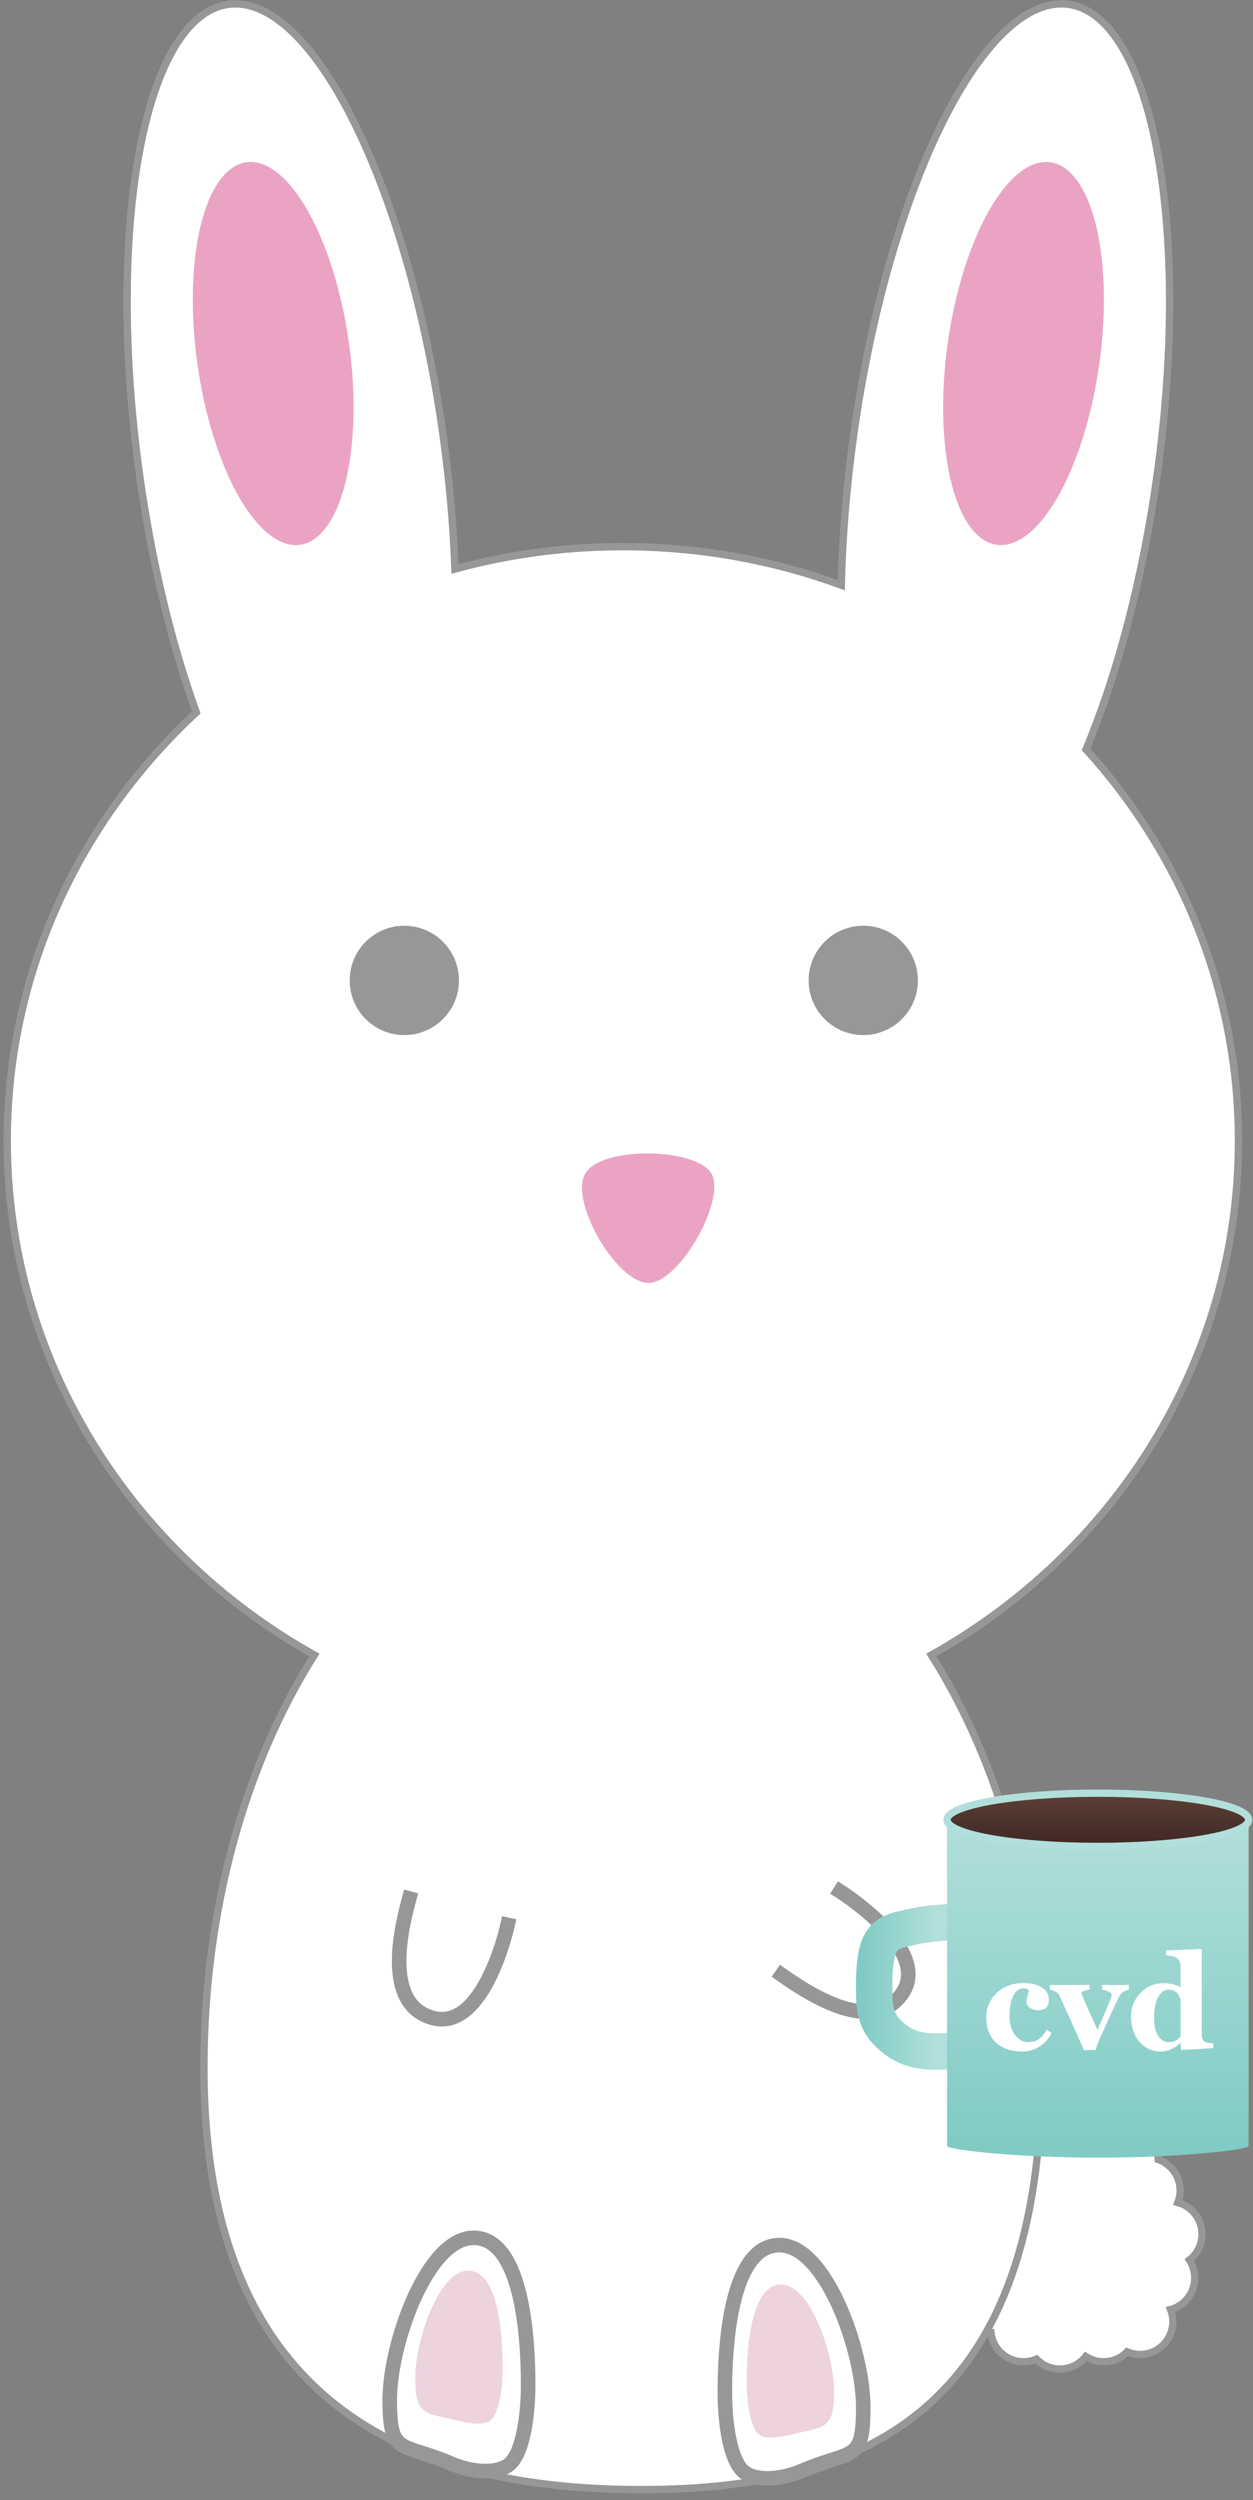<?xml version="1.0" encoding="UTF-8" standalone="no"?>
<svg width="172px" height="343px" viewBox="0 0 172 343" version="1.1" xmlns="http://www.w3.org/2000/svg" xmlns:xlink="http://www.w3.org/1999/xlink" xmlns:sketch="http://www.bohemiancoding.com/sketch/ns">
    <rect x="0" y="0" width="172" height="343" fill="#808080" stroke="none"/>
    <!-- Generator: Sketch 3.2.2 (9983) - http://www.bohemiancoding.com/sketch -->
    <title>bunny</title>
    <desc>Created with Sketch.</desc>
    <defs>
        <linearGradient x1="110.039%" y1="100%" x2="50%" y2="100%" id="linearGradient-1">
            <stop stop-color="#80CBC4" offset="0%"></stop>
            <stop stop-color="#B2DFDB" offset="100%"></stop>
        </linearGradient>
        <linearGradient x1="50%" y1="0%" x2="50%" y2="100%" id="linearGradient-2">
            <stop stop-color="#B2DFDB" offset="0%"></stop>
            <stop stop-color="#80CBC4" offset="100%"></stop>
        </linearGradient>
        <linearGradient x1="50%" y1="0%" x2="50%" y2="100%" id="linearGradient-3">
            <stop stop-color="#5D4037" offset="0%"></stop>
            <stop stop-color="#3E2723" offset="100%"></stop>
        </linearGradient>
    </defs>
    <g id="Page-1" stroke="none" stroke-width="1" fill="none" fill-rule="evenodd" sketch:type="MSPage">
        <g id="bunny" sketch:type="MSLayerGroup" transform="translate(1, 0)">
            <path d="M162.272,310.045 C163.324,309.221 164,307.94 164,306.5 C164,304.425 162.595,302.678 160.685,302.158 C160.888,301.645 161,301.085 161,300.5 C161,298.538 159.745,296.87 157.993,296.254 C157.866,293.883 155.903,292 153.5,292 C152.454,292 151.492,292.357 150.728,292.955 C150.098,291.231 148.442,290 146.5,290 C144.749,290 143.231,291.001 142.487,292.461 C142.241,292.34 141.982,292.24 141.713,292.165 L141.713,292.165 C141.903,289.462 142,286.621 142,283.636 C142,261.811 136.253,241.939 126.84,227.047 L126.84,227.047 C152.047,212.943 169,186.631 169,156.5 C169,135.935 161.103,117.149 148.074,102.81 L148.074,102.81 C152.293,92.707 155.782,79.748 157.796,65.423 C162.6,31.241 157.183,2.222 145.698,0.608 C134.213,-1.006 121.008,25.395 116.204,59.577 C115.192,66.777 114.634,73.748 114.49,80.282 C105.17,76.869 95.061,75 84.5,75 C76.508,75 68.774,76.07 61.446,78.07 C61.235,72.184 60.694,65.971 59.796,59.577 C54.992,25.395 41.787,-1.006 30.302,0.608 C18.817,2.222 13.4,31.241 18.204,65.423 C19.895,77.449 22.625,88.513 25.954,97.732 L25.954,97.732 C9.956,112.561 0,133.409 0,156.5 C0,186.631 16.953,212.943 42.16,227.047 C32.747,241.939 27,261.811 27,283.636 C27,329.827 55.244,341.538 87,341.538 C107.884,341.538 125.086,336.473 134.417,319.869 L134.417,319.869 C134.615,319.918 134.818,319.953 135.025,319.975 C135.262,322.237 137.175,324 139.5,324 C140.13,324 140.729,323.871 141.274,323.637 C142.091,324.478 143.235,325 144.5,325 C145.94,325 147.221,324.324 148.045,323.272 C148.751,323.732 149.594,324 150.5,324 C151.765,324 152.909,323.478 153.726,322.637 C154.271,322.871 154.87,323 155.5,323 C157.985,323 160,320.985 160,318.5 C160,317.915 159.888,317.355 159.685,316.842 C161.595,316.322 163,314.575 163,312.5 C163,311.594 162.732,310.751 162.272,310.045 Z" id="Oval-1" stroke="#979797" fill="#FFFFFF" sketch:type="MSShapeGroup"></path>
            <path d="M25.954,97.732 C9.956,112.561 0,133.409 0,156.5 C0,186.631 16.953,212.943 42.16,227.047 C32.747,241.939 27,261.811 27,283.636 C27,329.827 55.244,341.538 87,341.538 C118.756,341.538 142,329.827 142,283.636 C142,261.811 136.253,241.939 126.84,227.047 L126.84,227.047 C152.047,212.943 169,186.631 169,156.5 C169,135.935 161.103,117.149 148.074,102.81 L148.074,102.81 C152.293,92.707 155.782,79.748 157.796,65.423 C162.6,31.241 157.183,2.222 145.698,0.608 C134.213,-1.006 121.008,25.395 116.204,59.577 C115.192,66.777 114.634,73.748 114.49,80.282 C105.17,76.869 95.061,75 84.5,75 C76.508,75 68.774,76.07 61.446,78.07 C61.235,72.184 60.694,65.971 59.796,59.577 C54.992,25.395 41.787,-1.006 30.302,0.608 C18.817,2.222 13.4,31.241 18.204,65.423 C19.895,77.449 22.625,88.513 25.954,97.732 Z" id="Oval-4" stroke="#979797" fill="#FFFFFF" sketch:type="MSShapeGroup"></path>
            <ellipse id="Oval-5" fill="#EAA3C3" sketch:type="MSShapeGroup" transform="translate(36.5, 48.5) rotate(-8) translate(-36.5, -48.5) " cx="36.5" cy="48.5" rx="10.5" ry="26.5"></ellipse>
            <ellipse id="Oval-5" fill="#EAA3C3" sketch:type="MSShapeGroup" transform="translate(139.5, 48.5) rotate(8) translate(-139.5, -48.5) " cx="139.5" cy="48.5" rx="10.5" ry="26.5"></ellipse>
            <circle id="Oval-7" fill="#979797" sketch:type="MSShapeGroup" cx="54.5" cy="134.5" r="7.5"></circle>
            <circle id="Oval-7" fill="#979797" sketch:type="MSShapeGroup" cx="117.5" cy="134.5" r="7.5"></circle>
            <path d="M61,338 C63.918,339.251 67.443,339.412 69,338 C70.832,336.338 71.5,331.254 71.5,327.079 C71.5,319.356 70.351,307 64,307 C57.649,307 52.5,321.507 52.5,329.23 C52.5,336.953 54,335 61,338 Z" id="Oval-9" stroke="#979797" stroke-width="2" sketch:type="MSShapeGroup"></path>
            <path d="M107,339 C109.918,340.251 113.443,340.412 115,339 C116.832,337.338 117.5,332.254 117.5,328.079 C117.5,320.356 116.351,308 110,308 C103.649,308 98.5,322.507 98.5,330.23 C98.5,337.953 100,336 107,339 Z" id="Oval-9" stroke="#979797" stroke-width="2" sketch:type="MSShapeGroup" transform="translate(108, 324) scale(-1, 1) translate(-108, -324) "></path>
            <path d="M106.865,333.872 C108.751,334.307 110.934,334.804 111.918,333.872 C113.075,332.774 113.497,329.417 113.497,326.66 C113.497,321.56 112.771,313.4 108.76,313.4 C104.748,313.4 101.497,322.981 101.497,328.081 C101.497,333.18 102.76,332.924 106.865,333.872 Z" id="Oval-9" fill="#ECD3DE" sketch:type="MSShapeGroup" transform="translate(107.497, 323.9) scale(-1, 1) translate(-107.497, -323.9) "></path>
            <path d="M61.368,331.971 C63.254,332.406 65.438,332.904 66.421,331.971 C67.578,330.874 68,327.516 68,324.759 C68,319.659 67.274,311.5 63.263,311.5 C59.252,311.5 56,321.08 56,326.18 C56,331.28 57.263,331.024 61.368,331.971 Z" id="Oval-9" fill="#ECD3DE" sketch:type="MSShapeGroup"></path>
            <path d="M53,262 C53,265.462 53,277 60.358,277 C67.715,277 66.98,262 66.98,262" id="Line" stroke="#979797" stroke-width="2" stroke-linecap="square" sketch:type="MSShapeGroup" transform="translate(60, 269.5) rotate(15) translate(-60, -269.5) "></path>
            <path d="M109.472,262 C109.472,265.462 109.472,277 116.83,277 C124.188,277 123.452,262 123.452,262" id="Line" stroke="#979797" stroke-width="2" stroke-linecap="square" sketch:type="MSShapeGroup" transform="translate(116.472, 269.5) rotate(-55) translate(-116.472, -269.5) "></path>
            <path d="M88,159.426 C92.33,159.426 98.705,170.885 96.66,174.426 C94.616,177.967 81.553,178.26 79.34,174.426 C77.126,170.592 83.67,159.426 88,159.426 Z" id="Triangle-1" fill="#EAA3C3" sketch:type="MSShapeGroup" transform="translate(88.13, 167.713) scale(-1, 1) rotate(-180) translate(-88.13, -167.713) "></path>
            <g id="coffee-mug" transform="translate(119, 246)" sketch:type="MSShapeGroup">
                <path d="M0,35.119 C7.647,35.119 11.199,36.717 15.045,32.836 C16.871,30.994 16.857,28.787 16.855,26.544 C16.854,25.298 16.889,22.186 15.95,20.507 C15.018,18.841 12.89,18.655 12.104,18.453 C7.268,17.21 0,17.768 0,17.768" id="Line" stroke="url(#linearGradient-1)" stroke-width="5" stroke-linecap="square" transform="translate(8.428, 26.544) scale(-1, 1) translate(-8.428, -26.544) "></path>
                <rect id="Rectangle-1" fill="url(#linearGradient-2)" x="10" y="3.425" width="41.403" height="44.977"></rect>
                <ellipse id="Oval-32" stroke="#B2DFDB" fill="url(#linearGradient-3)" cx="30.701" cy="3.653" rx="20.701" ry="3.653"></ellipse>
                <path d="M30.701,50 C42.134,50 51.403,48.906 51.403,48.402 C51.403,47.897 42.134,47.489 30.701,47.489 C19.268,47.489 10,47.897 10,48.402 C10,48.906 19.268,50 30.701,50 Z" id="Oval-33" fill="#80CBC4"></path>
                <path d="M20.31,35.445 C19.491,35.445 18.768,35.325 18.14,35.084 C17.513,34.843 16.996,34.515 16.589,34.099 C16.183,33.676 15.879,33.177 15.679,32.6 C15.479,32.024 15.379,31.396 15.379,30.718 C15.379,30.1 15.501,29.512 15.745,28.953 C15.99,28.394 16.321,27.903 16.74,27.481 C17.17,27.047 17.704,26.701 18.344,26.442 C18.983,26.183 19.688,26.054 20.46,26.054 C21.544,26.054 22.402,26.261 23.032,26.674 C23.662,27.087 23.978,27.645 23.978,28.346 C23.978,28.774 23.866,29.119 23.642,29.381 C23.418,29.642 23.032,29.773 22.484,29.773 C22.042,29.773 21.673,29.666 21.375,29.452 C21.077,29.238 20.929,28.959 20.929,28.614 C20.929,28.322 20.976,28.034 21.07,27.749 C21.164,27.463 21.22,27.246 21.238,27.098 C21.173,26.991 21.091,26.909 20.991,26.852 C20.89,26.796 20.734,26.768 20.522,26.768 C20.257,26.768 20.015,26.83 19.797,26.955 C19.579,27.08 19.376,27.3 19.188,27.615 C19.005,27.912 18.859,28.31 18.75,28.81 C18.641,29.309 18.587,29.91 18.587,30.611 C18.587,31.67 18.833,32.523 19.325,33.171 C19.817,33.819 20.404,34.143 21.088,34.143 C21.742,34.143 22.262,33.996 22.648,33.702 C23.034,33.407 23.377,32.99 23.677,32.449 L24.34,32.912 C24.157,33.275 23.939,33.607 23.686,33.907 C23.433,34.207 23.129,34.473 22.776,34.705 C22.405,34.949 22.027,35.133 21.645,35.258 C21.262,35.383 20.817,35.445 20.31,35.445 L20.31,35.445 Z M34.954,26.964 C34.689,27.005 34.431,27.107 34.181,27.267 C33.93,27.428 33.723,27.677 33.558,28.016 C33.145,28.884 32.74,29.76 32.343,30.643 C31.945,31.526 31.554,32.38 31.172,33.207 C31.054,33.456 30.92,33.777 30.769,34.17 C30.619,34.562 30.494,34.919 30.394,35.24 L28.768,35.24 C28.09,33.653 27.511,32.336 27.031,31.289 C26.551,30.243 26.043,29.119 25.507,27.918 C25.383,27.639 25.19,27.419 24.928,27.258 C24.666,27.098 24.399,27 24.128,26.964 L24.128,26.313 L29.572,26.313 L29.572,26.964 C29.372,26.97 29.136,27.014 28.865,27.098 C28.594,27.181 28.458,27.288 28.458,27.419 C28.458,27.454 28.47,27.508 28.494,27.579 C28.517,27.651 28.547,27.731 28.582,27.82 C28.771,28.272 29.055,28.923 29.435,29.773 C29.815,30.623 30.217,31.518 30.641,32.458 C30.936,31.809 31.217,31.175 31.485,30.553 C31.753,29.932 32.085,29.14 32.479,28.177 C32.533,28.034 32.563,27.918 32.572,27.829 C32.581,27.74 32.586,27.68 32.586,27.651 C32.586,27.544 32.534,27.45 32.431,27.37 C32.328,27.289 32.206,27.219 32.064,27.16 C31.917,27.101 31.775,27.056 31.64,27.026 C31.504,26.997 31.392,26.976 31.304,26.964 L31.304,26.313 L34.954,26.313 L34.954,26.964 Z M46.567,34.973 L42.21,35.231 L42.077,35.106 L42.077,34.286 L42.015,34.268 C41.727,34.583 41.336,34.858 40.844,35.093 C40.352,35.328 39.856,35.445 39.355,35.445 C38.165,35.445 37.184,34.999 36.412,34.107 C35.64,33.216 35.255,32.062 35.255,30.647 C35.255,29.393 35.686,28.316 36.549,27.419 C37.412,26.521 38.457,26.072 39.682,26.072 C40.165,26.072 40.619,26.127 41.043,26.237 C41.467,26.347 41.806,26.476 42.06,26.625 L42.06,23.709 C42.06,23.489 42.015,23.282 41.927,23.089 C41.839,22.896 41.721,22.745 41.573,22.638 C41.391,22.508 41.163,22.414 40.889,22.357 C40.615,22.301 40.339,22.261 40.062,22.237 L40.062,21.586 L44.835,21.354 L44.967,21.497 L44.967,33.189 C44.967,33.415 45.004,33.605 45.078,33.76 C45.151,33.914 45.271,34.036 45.436,34.125 C45.559,34.191 45.74,34.238 45.979,34.268 C46.218,34.298 46.414,34.316 46.567,34.321 L46.567,34.973 Z M42.06,33.385 L42.06,28.346 C42.018,28.209 41.961,28.058 41.887,27.891 C41.814,27.725 41.712,27.567 41.582,27.419 C41.464,27.294 41.307,27.184 41.109,27.089 C40.912,26.994 40.69,26.946 40.442,26.946 C39.853,26.946 39.37,27.282 38.993,27.954 C38.616,28.626 38.427,29.574 38.427,30.799 C38.427,31.28 38.461,31.713 38.529,32.096 C38.597,32.48 38.716,32.829 38.887,33.144 C39.058,33.459 39.277,33.706 39.545,33.884 C39.813,34.063 40.136,34.152 40.513,34.152 C40.872,34.152 41.17,34.082 41.406,33.942 C41.641,33.803 41.859,33.617 42.06,33.385 L42.06,33.385 Z" id="cvd" fill="#FFFFFF"></path>
            </g>
        </g>
    </g>
</svg>